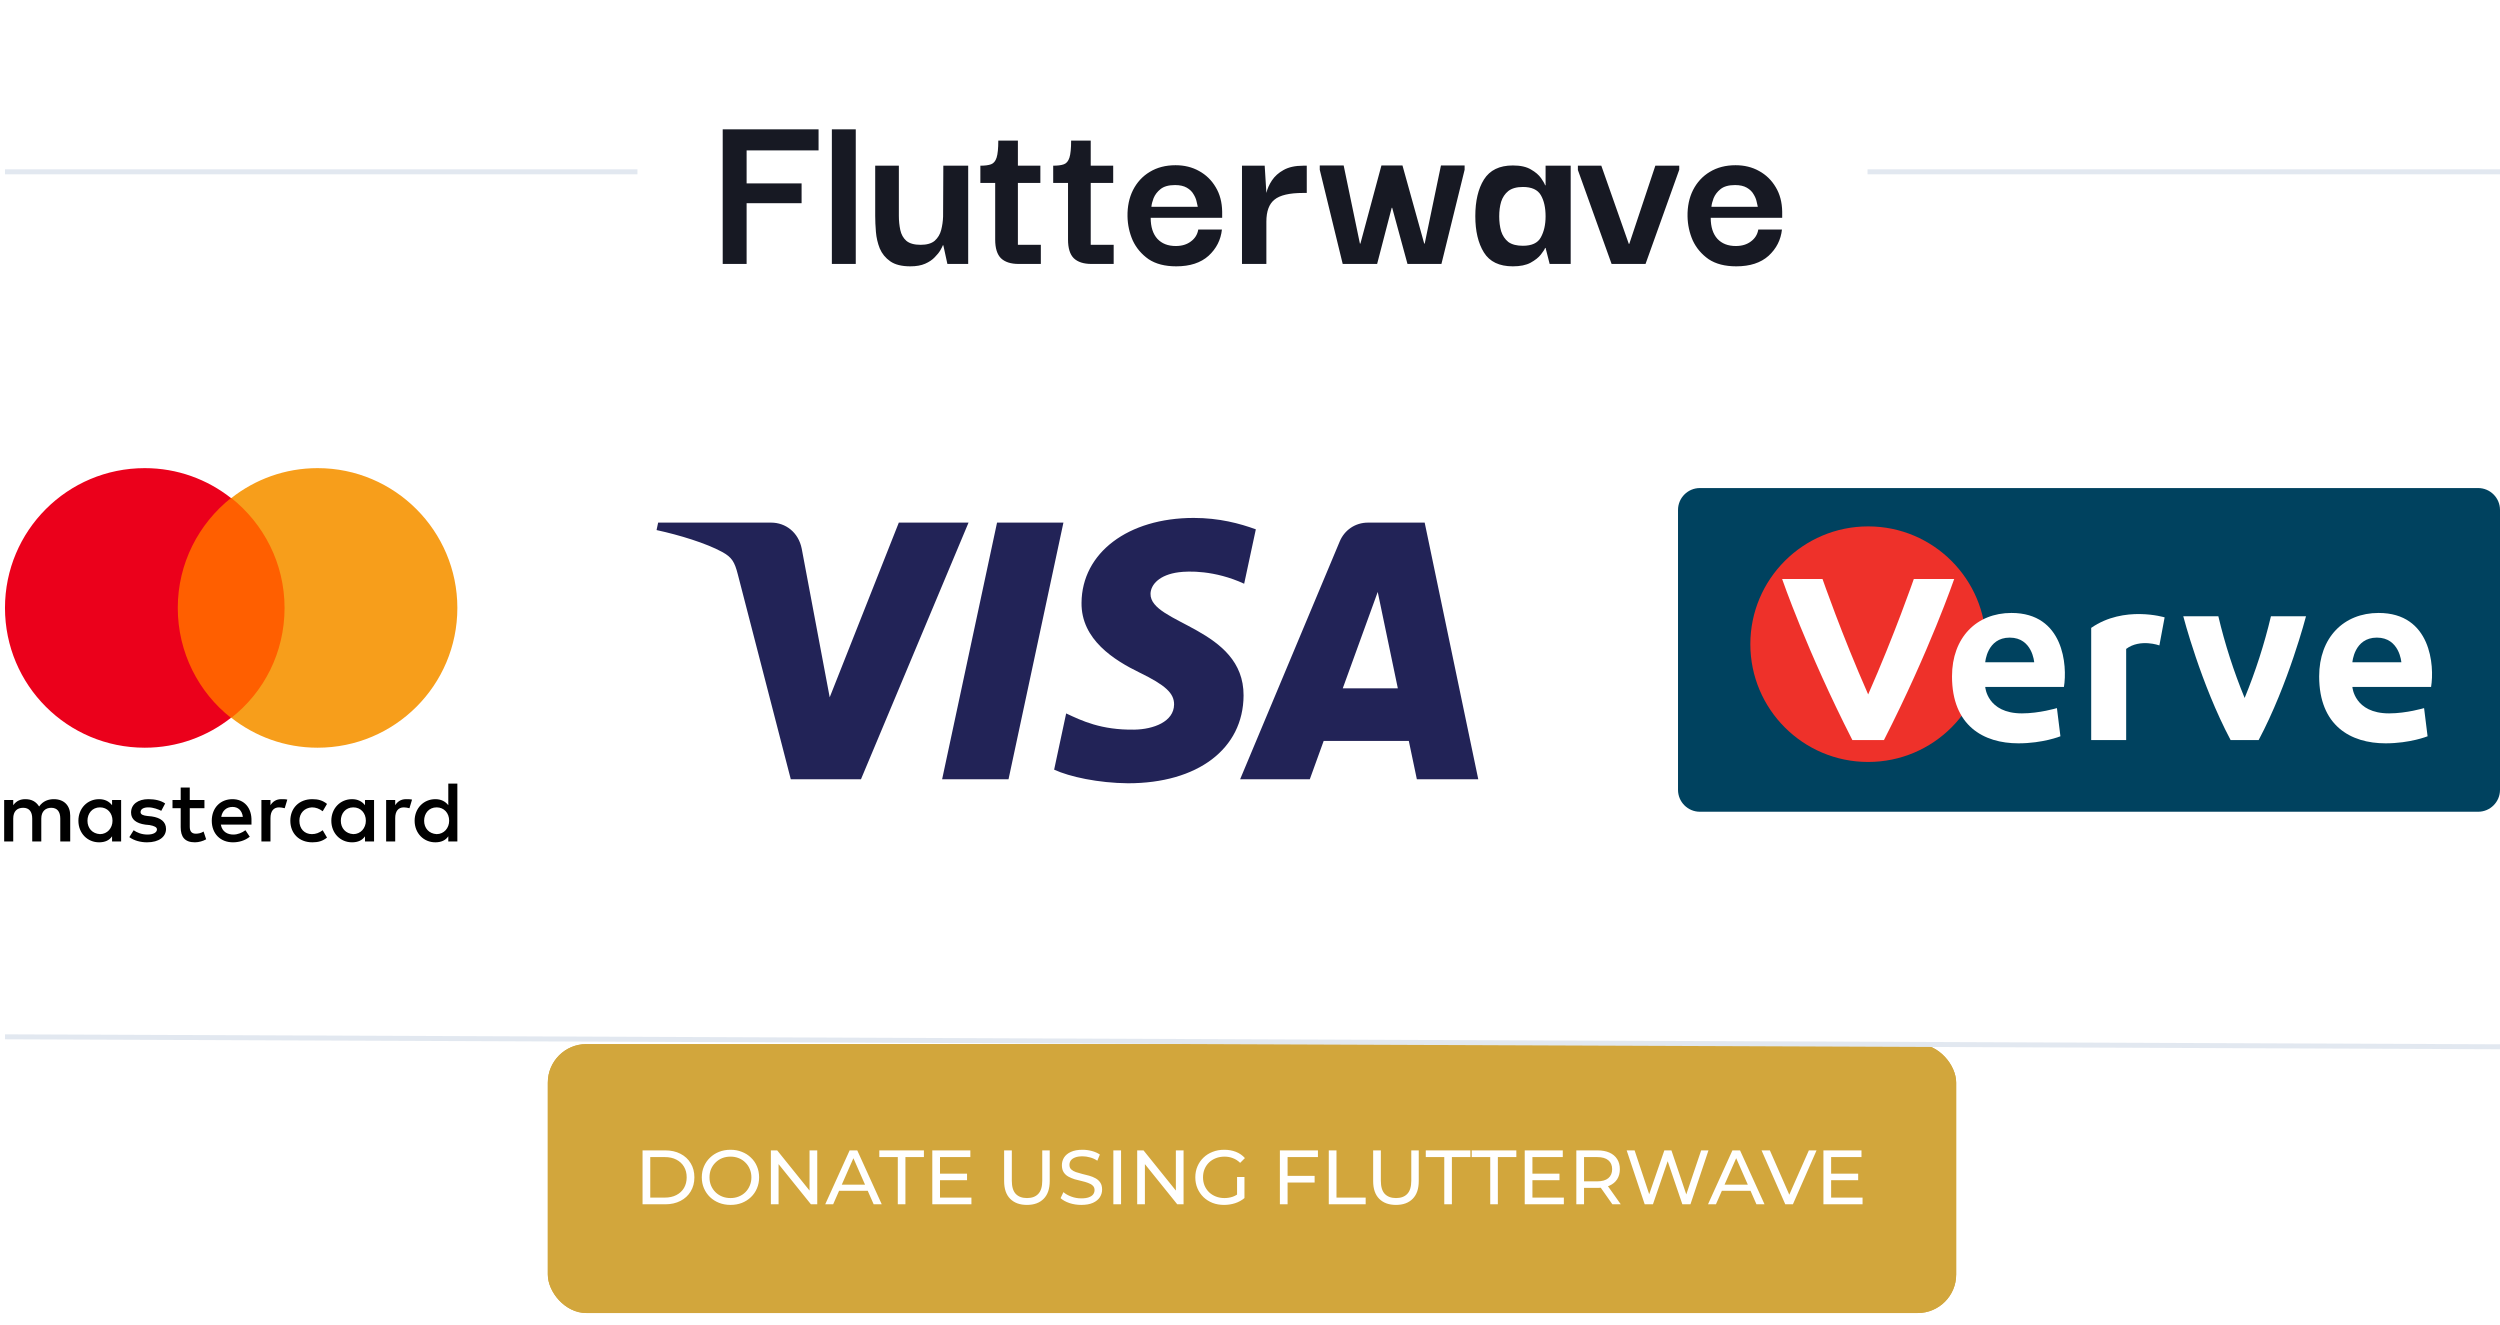 <svg width="502" height="266" viewBox="0 0 502 266" fill="none" xmlns="http://www.w3.org/2000/svg">
<path d="M149.92 53H145.12V25.976H164.368V30.2H149.92V36.824H160.96V40.808H149.92V53ZM167.038 53V25.976H171.838V53H167.038ZM182.796 53.48C181.068 53.48 179.724 53.144 178.764 52.472C177.804 51.8 177.1 50.936 176.652 49.88C176.236 48.824 175.98 47.72 175.884 46.568C175.788 45.384 175.74 44.312 175.74 43.352V33.272H180.492V43.352C180.492 44.344 180.588 45.288 180.78 46.184C180.972 47.08 181.372 47.8 181.98 48.344C182.62 48.888 183.58 49.16 184.86 49.16C186.108 49.16 187.052 48.888 187.692 48.344C188.332 47.768 188.764 47.048 188.988 46.184C189.212 45.32 189.34 44.424 189.372 43.496L189.42 33.272H194.412V53H190.236L189.42 49.256H189.324C189.26 49.448 189.1 49.768 188.844 50.216C188.588 50.664 188.204 51.144 187.692 51.656C187.212 52.168 186.572 52.6 185.772 52.952C184.972 53.304 183.98 53.48 182.796 53.48ZM204.537 53C202.969 53 201.785 52.616 200.985 51.848C200.217 51.08 199.833 49.832 199.833 48.104V36.728H196.857V33.272C197.785 33.272 198.505 33.176 199.017 32.984C199.529 32.792 199.897 32.344 200.121 31.64C200.345 30.936 200.457 29.8 200.457 28.232H204.393V33.272H208.905V36.728H204.393V49.16H209.001V53H204.537ZM219.162 53C217.594 53 216.41 52.616 215.61 51.848C214.842 51.08 214.458 49.832 214.458 48.104V36.728H211.482V33.272C212.41 33.272 213.13 33.176 213.642 32.984C214.154 32.792 214.522 32.344 214.746 31.64C214.97 30.936 215.082 29.8 215.082 28.232H219.018V33.272H223.53V36.728H219.018V49.16H223.626V53H219.162ZM236.195 53.48C233.923 53.48 232.067 53 230.627 52.04C229.219 51.048 228.163 49.8 227.459 48.296C226.787 46.76 226.435 45.144 226.403 43.448C226.371 41.464 226.739 39.704 227.507 38.168C228.307 36.6 229.427 35.384 230.867 34.52C232.339 33.624 234.067 33.176 236.051 33.176C237.811 33.176 239.379 33.56 240.755 34.328C242.163 35.096 243.283 36.184 244.115 37.592C244.947 38.968 245.379 40.6 245.411 42.488C245.411 42.552 245.411 42.728 245.411 43.016C245.411 43.304 245.411 43.544 245.411 43.736H231.059C231.059 45.56 231.507 46.968 232.403 47.96C233.299 48.92 234.531 49.4 236.099 49.4C237.315 49.4 238.323 49.096 239.123 48.488C239.955 47.88 240.451 47.08 240.611 46.088H245.363C245.139 48.168 244.243 49.928 242.675 51.368C241.107 52.776 238.947 53.48 236.195 53.48ZM231.203 41.528H240.515C240.483 41.304 240.403 40.952 240.275 40.472C240.179 39.992 239.971 39.496 239.651 38.984C239.363 38.472 238.915 38.04 238.307 37.688C237.699 37.336 236.915 37.16 235.955 37.16C234.675 37.16 233.699 37.432 233.027 37.976C232.387 38.488 231.923 39.096 231.635 39.8C231.379 40.472 231.235 41.048 231.203 41.528ZM249.391 53V33.272H253.951L254.287 38.744C254.479 37.912 254.847 37.08 255.391 36.248C255.967 35.384 256.751 34.68 257.743 34.136C258.767 33.56 260.079 33.272 261.679 33.272H262.399V38.744H261.679C258.927 38.744 257.007 39.192 255.919 40.088C254.831 40.952 254.287 42.424 254.287 44.504V53H249.391ZM269.615 53L265.007 34.088V33.224H269.807L273.071 48.92H273.167L277.391 33.224H281.615L285.983 48.92H286.079L289.343 33.224H294.095V34.088L289.439 53H282.623L279.551 41.72H279.455L276.527 53H269.615ZM303.778 53.48C301.058 53.48 299.122 52.552 297.97 50.696C296.818 48.84 296.242 46.408 296.242 43.4C296.242 40.36 296.818 37.912 297.97 36.056C299.154 34.168 301.09 33.224 303.778 33.224C305.314 33.224 306.53 33.496 307.426 34.04C308.322 34.552 308.994 35.128 309.442 35.768C309.89 36.408 310.162 36.888 310.258 37.208H310.354V33.272H315.394V53H311.17L310.354 49.784H310.258C310.162 50.072 309.874 50.52 309.394 51.128C308.946 51.704 308.258 52.248 307.33 52.76C306.434 53.24 305.25 53.48 303.778 53.48ZM305.794 49.352C307.586 49.352 308.786 48.792 309.394 47.672C310.034 46.52 310.354 45.112 310.354 43.448C310.354 41.688 310.034 40.264 309.394 39.176C308.754 38.088 307.554 37.544 305.794 37.544C304.546 37.544 303.57 37.816 302.866 38.36C302.194 38.904 301.714 39.624 301.426 40.52C301.17 41.384 301.042 42.36 301.042 43.448C301.042 44.536 301.17 45.528 301.426 46.424C301.714 47.32 302.194 48.04 302.866 48.584C303.57 49.096 304.546 49.352 305.794 49.352ZM332.392 33.272H337.192V34.088L330.424 53H323.608L316.84 34.136V33.272H321.544L327.064 48.968H327.16L332.392 33.272ZM348.648 53.48C346.376 53.48 344.52 53 343.08 52.04C341.672 51.048 340.616 49.8 339.912 48.296C339.24 46.76 338.888 45.144 338.856 43.448C338.824 41.464 339.192 39.704 339.96 38.168C340.76 36.6 341.88 35.384 343.32 34.52C344.792 33.624 346.52 33.176 348.504 33.176C350.264 33.176 351.832 33.56 353.208 34.328C354.616 35.096 355.736 36.184 356.568 37.592C357.4 38.968 357.832 40.6 357.864 42.488C357.864 42.552 357.864 42.728 357.864 43.016C357.864 43.304 357.864 43.544 357.864 43.736H343.512C343.512 45.56 343.96 46.968 344.856 47.96C345.752 48.92 346.984 49.4 348.552 49.4C349.768 49.4 350.776 49.096 351.576 48.488C352.408 47.88 352.904 47.08 353.064 46.088H357.816C357.592 48.168 356.696 49.928 355.128 51.368C353.56 52.776 351.4 53.48 348.648 53.48ZM343.656 41.528H352.968C352.936 41.304 352.856 40.952 352.728 40.472C352.632 39.992 352.424 39.496 352.104 38.984C351.816 38.472 351.368 38.04 350.76 37.688C350.152 37.336 349.368 37.16 348.408 37.16C347.128 37.16 346.152 37.432 345.48 37.976C344.84 38.488 344.376 39.096 344.088 39.8C343.832 40.472 343.688 41.048 343.656 41.528Z" fill="#171923"/>
<line x1="1" y1="34.5" x2="128" y2="34.5" stroke="#E2E8F0"/>
<line x1="375" y1="34.5" x2="502" y2="34.5" stroke="#E2E8F0"/>
<g clip-path="url(#clip0_175_53)">
<path d="M217.171 121.034C217.077 128.456 223.786 132.598 228.84 135.061C234.032 137.587 235.776 139.208 235.756 141.467C235.717 144.925 231.614 146.451 227.774 146.511C221.076 146.614 217.181 144.702 214.085 143.256L211.671 154.547C214.778 155.979 220.53 157.227 226.496 157.282C240.498 157.282 249.659 150.37 249.708 139.654C249.763 126.053 230.896 125.3 231.025 119.221C231.069 117.377 232.828 115.41 236.682 114.91C238.59 114.657 243.857 114.464 249.828 117.214L252.171 106.289C248.96 105.12 244.833 104 239.695 104C226.516 104 217.246 111.006 217.171 121.034ZM274.69 104.941C272.133 104.941 269.978 106.432 269.017 108.721L249.015 156.48H263.007L265.791 148.785H282.89L284.505 156.48H296.837L286.075 104.941H274.69ZM276.647 118.864L280.685 138.217H269.626L276.647 118.864ZM200.206 104.942L189.177 156.479H202.511L213.535 104.94L200.206 104.942ZM180.482 104.942L166.604 140.02L160.99 110.193C160.331 106.864 157.73 104.941 154.841 104.941H132.155L131.837 106.438C136.495 107.448 141.786 109.078 144.992 110.822C146.954 111.888 147.513 112.819 148.158 115.351L158.791 156.48H172.881L194.483 104.941L180.482 104.942Z" fill="url(#paint0_linear_175_53)"/>
</g>
<path d="M14.098 168.965V163.765C14.098 161.772 12.884 160.472 10.804 160.472C9.764 160.472 8.637 160.819 7.857 161.945C7.251 160.992 6.384 160.472 5.084 160.472C4.217 160.472 3.351 160.732 2.657 161.685V160.645H0.837V168.965H2.657V164.372C2.657 162.899 3.437 162.205 4.651 162.205C5.864 162.205 6.471 162.985 6.471 164.372V168.965H8.291V164.372C8.291 162.899 9.157 162.205 10.284 162.205C11.497 162.205 12.104 162.985 12.104 164.372V168.965H14.098ZM41.05 160.645H38.104V158.132H36.284V160.645H34.638V162.292H36.284V166.105C36.284 168.012 37.064 169.138 39.144 169.138C39.924 169.138 40.79 168.879 41.398 168.532L40.877 166.972C40.357 167.318 39.751 167.405 39.317 167.405C38.451 167.405 38.104 166.885 38.104 166.018V162.292H41.05V160.645ZM56.477 160.472C55.438 160.472 54.744 160.992 54.311 161.685V160.645H52.491V168.965H54.311V164.285C54.311 162.899 54.917 162.119 56.044 162.119C56.391 162.119 56.824 162.206 57.171 162.292L57.691 160.559C57.344 160.472 56.824 160.472 56.477 160.472M33.164 161.339C32.297 160.732 31.084 160.472 29.784 160.472C27.704 160.472 26.318 161.512 26.318 163.159C26.318 164.546 27.358 165.326 29.177 165.586L30.044 165.673C30.997 165.846 31.517 166.106 31.517 166.539C31.517 167.146 30.824 167.579 29.611 167.579C28.397 167.579 27.444 167.146 26.837 166.712L25.971 168.099C26.924 168.792 28.224 169.139 29.524 169.139C31.951 169.139 33.337 168.013 33.337 166.452C33.337 164.979 32.211 164.199 30.477 163.939L29.611 163.852C28.83 163.765 28.224 163.592 28.224 163.072C28.224 162.466 28.83 162.119 29.784 162.119C30.824 162.119 31.864 162.552 32.384 162.812L33.164 161.339ZM81.524 160.472C80.484 160.472 79.791 160.992 79.357 161.686V160.646H77.537V168.966H79.357V164.286C79.357 162.899 79.964 162.119 81.091 162.119C81.438 162.119 81.871 162.206 82.218 162.292L82.738 160.559C82.391 160.472 81.871 160.472 81.524 160.472ZM58.297 164.806C58.297 167.319 60.031 169.139 62.718 169.139C63.931 169.139 64.797 168.879 65.664 168.186L64.797 166.712C64.104 167.232 63.411 167.492 62.631 167.492C61.157 167.492 60.117 166.452 60.117 164.806C60.117 163.246 61.157 162.205 62.631 162.119C63.411 162.119 64.104 162.379 64.797 162.899L65.664 161.426C64.797 160.732 63.931 160.472 62.718 160.472C60.031 160.472 58.297 162.292 58.297 164.806ZM75.111 164.806V160.646H73.291V161.686C72.684 160.906 71.818 160.472 70.691 160.472C68.351 160.472 66.531 162.292 66.531 164.806C66.531 167.319 68.351 169.139 70.691 169.139C71.904 169.139 72.771 168.706 73.291 167.926V168.966H75.111V164.806ZM68.437 164.806C68.437 163.332 69.391 162.119 70.951 162.119C72.424 162.119 73.464 163.246 73.464 164.806C73.464 166.279 72.424 167.492 70.951 167.492C69.391 167.405 68.437 166.279 68.437 164.806ZM46.684 160.472C44.257 160.472 42.524 162.206 42.524 164.806C42.524 167.406 44.257 169.139 46.771 169.139C47.984 169.139 49.197 168.792 50.151 168.013L49.284 166.712C48.591 167.232 47.724 167.579 46.858 167.579C45.731 167.579 44.604 167.059 44.344 165.585H50.498V164.892C50.584 162.206 49.025 160.472 46.684 160.472ZM46.684 162.032C47.81 162.032 48.591 162.726 48.764 164.026H44.43C44.604 162.899 45.384 162.032 46.684 162.032ZM91.837 164.806V157.352H90.017V161.686C89.41 160.906 88.544 160.472 87.417 160.472C85.077 160.472 83.257 162.292 83.257 164.806C83.257 167.319 85.077 169.139 87.417 169.139C88.631 169.139 89.497 168.706 90.017 167.926V168.966H91.837V164.806ZM85.164 164.806C85.164 163.332 86.117 162.119 87.677 162.119C89.151 162.119 90.191 163.246 90.191 164.806C90.191 166.279 89.151 167.492 87.677 167.492C86.117 167.405 85.164 166.279 85.164 164.806ZM24.323 164.806V160.646H22.503V161.686C21.897 160.906 21.03 160.472 19.903 160.472C17.563 160.472 15.743 162.292 15.743 164.806C15.743 167.319 17.563 169.139 19.903 169.139C21.117 169.139 21.983 168.706 22.503 167.926V168.966H24.323V164.806ZM17.563 164.806C17.563 163.332 18.517 162.119 20.077 162.119C21.55 162.119 22.59 163.246 22.59 164.806C22.59 166.279 21.55 167.492 20.077 167.492C18.517 167.405 17.563 166.279 17.563 164.806Z" fill="black"/>
<path d="M34.138 100.004H58.699V144.136H34.138V100.004Z" fill="#FF5F00"/>
<path d="M35.697 122.07C35.697 113.103 39.908 105.15 46.379 100.004C41.623 96.261 35.62 94 29.07 94C13.553 94 1 106.553 1 122.07C1 137.586 13.553 150.14 29.07 150.14C35.619 150.14 41.623 147.879 46.379 144.136C39.908 139.067 35.697 131.036 35.697 122.07Z" fill="#EB001B"/>
<path d="M91.837 122.07C91.837 137.586 79.284 150.14 63.767 150.14C57.218 150.14 51.214 147.879 46.458 144.136C53.007 138.99 57.14 131.036 57.14 122.07C57.14 113.103 52.929 105.15 46.458 100.004C51.213 96.261 57.218 94 63.767 94C79.284 94 91.837 106.631 91.837 122.07Z" fill="#F79E1B"/>
<path d="M497.599 98H341.346C338.915 98 336.945 99.97 336.945 102.4V158.6C336.945 161.03 338.915 163 341.346 163H497.599C500.029 163 502 161.03 502 158.6V102.4C502 99.97 500.029 98 497.599 98Z" fill="#00425F"/>
<path d="M375.127 153.001C388.193 153.001 398.785 142.412 398.785 129.35C398.785 116.289 388.193 105.7 375.127 105.7C362.061 105.7 351.469 116.289 351.469 129.35C351.469 142.412 362.061 153.001 375.127 153.001Z" fill="#EE312A"/>
<path d="M375.127 139.44C369.838 127.456 365.96 116.26 365.96 116.26H357.851C357.851 116.26 362.787 130.63 371.954 148.601H378.3C387.468 130.63 392.403 116.26 392.403 116.26H384.294C384.294 116.26 380.416 127.456 375.127 139.44Z" fill="white"/>
<path d="M488.16 137.94H472.359C472.359 137.94 472.71 143.247 479.733 143.247C483.244 143.247 486.756 142.185 486.756 142.185L487.458 147.846C487.458 147.846 483.947 149.261 479.031 149.261C472.008 149.261 465.688 145.723 465.688 135.817C465.688 128.033 470.603 123.08 477.626 123.08C488.16 123.08 488.862 133.694 488.16 137.94ZM477.275 128.033C472.71 128.033 472.359 132.986 472.359 132.986H482.191C482.191 132.986 481.84 128.033 477.275 128.033Z" fill="white"/>
<path d="M433.604 129.598L434.657 123.967C434.657 123.967 426.524 121.493 419.912 126.078V148.601H426.934L426.934 130.301C429.742 128.19 433.604 129.598 433.604 129.598Z" fill="white"/>
<path d="M414.436 137.94H398.635C398.635 137.94 398.986 143.247 406.008 143.247C409.52 143.247 413.031 142.185 413.031 142.185L413.733 147.846C413.733 147.846 410.222 149.261 405.306 149.261C398.283 149.261 391.963 145.723 391.963 135.817C391.963 128.033 396.879 123.08 403.902 123.08C414.436 123.08 415.138 133.694 414.436 137.94ZM403.55 128.033C398.986 128.033 398.635 132.986 398.635 132.986H408.466C408.466 132.986 408.115 128.033 403.55 128.033Z" fill="white"/>
<path d="M450.723 140.154C448.534 134.83 446.767 129.342 445.441 123.74L438.399 123.741C438.399 123.741 441.92 137.336 447.906 148.601H453.539C459.526 137.336 463.047 123.744 463.047 123.744H456.005C454.678 129.344 452.912 134.831 450.723 140.154Z" fill="white"/>
<g filter="url(#filter0_d_175_53)">
<rect x="110" y="208.69" width="282.8" height="54" rx="7.733" fill="#D2A63C"/>
<rect x="110.483" y="209.173" width="281.833" height="53.033" rx="7.25" stroke="#D2A63C" stroke-width="0.967"/>
<path d="M129.024 240.856V230.03H133.587C134.742 230.03 135.757 230.257 136.634 230.71C137.52 231.164 138.206 231.798 138.691 232.613C139.186 233.427 139.433 234.371 139.433 235.443C139.433 236.515 139.186 237.459 138.691 238.274C138.206 239.088 137.52 239.722 136.634 240.176C135.757 240.63 134.742 240.856 133.587 240.856H129.024ZM130.571 239.511H133.494C134.391 239.511 135.164 239.341 135.814 239C136.474 238.66 136.984 238.186 137.345 237.578C137.706 236.959 137.886 236.247 137.886 235.443C137.886 234.629 137.706 233.917 137.345 233.309C136.984 232.7 136.474 232.226 135.814 231.886C135.164 231.546 134.391 231.375 133.494 231.375H130.571V239.511ZM146.69 240.98C145.865 240.98 145.097 240.841 144.385 240.563C143.684 240.284 143.076 239.898 142.56 239.403C142.044 238.897 141.642 238.31 141.354 237.639C141.065 236.969 140.921 236.237 140.921 235.443C140.921 234.649 141.065 233.917 141.354 233.247C141.642 232.577 142.044 231.994 142.56 231.499C143.076 230.994 143.684 230.602 144.385 230.324C145.086 230.045 145.854 229.906 146.69 229.906C147.514 229.906 148.272 230.045 148.963 230.324C149.664 230.592 150.273 230.978 150.788 231.484C151.314 231.979 151.716 232.561 151.995 233.231C152.283 233.902 152.428 234.639 152.428 235.443C152.428 236.247 152.283 236.985 151.995 237.655C151.716 238.325 151.314 238.913 150.788 239.418C150.273 239.913 149.664 240.3 148.963 240.578C148.272 240.846 147.514 240.98 146.69 240.98ZM146.69 239.604C147.288 239.604 147.839 239.501 148.345 239.294C148.86 239.088 149.303 238.799 149.675 238.428C150.056 238.047 150.35 237.603 150.556 237.098C150.773 236.593 150.881 236.041 150.881 235.443C150.881 234.845 150.773 234.293 150.556 233.788C150.35 233.283 150.056 232.845 149.675 232.474C149.303 232.092 148.86 231.798 148.345 231.592C147.839 231.386 147.288 231.283 146.69 231.283C146.081 231.283 145.519 231.386 145.004 231.592C144.498 231.798 144.055 232.092 143.674 232.474C143.292 232.845 142.993 233.283 142.777 233.788C142.57 234.293 142.467 234.845 142.467 235.443C142.467 236.041 142.57 236.593 142.777 237.098C142.993 237.603 143.292 238.047 143.674 238.428C144.055 238.799 144.498 239.088 145.004 239.294C145.519 239.501 146.081 239.604 146.69 239.604ZM154.792 240.856V230.03H156.06L163.221 238.923H162.556V230.03H164.103V240.856H162.834L155.673 231.963H156.338V240.856H154.792ZM165.704 240.856L170.607 230.03H172.138L177.056 240.856H175.432L171.055 230.896H171.674L167.297 240.856H165.704ZM167.792 238.15L168.209 236.912H174.303L174.752 238.15H167.792ZM180.278 240.856V231.375H176.566V230.03H185.521V231.375H181.809V240.856H180.278ZM188.613 234.701H194.181V236.015H188.613V234.701ZM188.752 239.511H195.062V240.856H187.205V230.03H194.846V231.375H188.752V239.511ZM206.206 240.98C204.783 240.98 203.664 240.573 202.849 239.758C202.035 238.944 201.628 237.753 201.628 236.186V230.03H203.174V236.124C203.174 237.33 203.437 238.212 203.963 238.768C204.499 239.325 205.252 239.604 206.221 239.604C207.201 239.604 207.953 239.325 208.479 238.768C209.015 238.212 209.284 237.33 209.284 236.124V230.03H210.784V236.186C210.784 237.753 210.377 238.944 209.562 239.758C208.758 240.573 207.639 240.98 206.206 240.98ZM217.11 240.98C216.285 240.98 215.496 240.856 214.744 240.609C213.991 240.351 213.398 240.021 212.965 239.619L213.537 238.413C213.95 238.774 214.475 239.073 215.115 239.31C215.754 239.547 216.419 239.666 217.11 239.666C217.739 239.666 218.249 239.593 218.641 239.449C219.033 239.305 219.322 239.109 219.507 238.861C219.693 238.603 219.786 238.315 219.786 237.995C219.786 237.624 219.662 237.325 219.414 237.098C219.177 236.871 218.863 236.691 218.471 236.557C218.089 236.412 217.667 236.289 217.203 236.186C216.739 236.082 216.27 235.964 215.795 235.83C215.331 235.685 214.903 235.505 214.512 235.288C214.13 235.072 213.821 234.783 213.584 234.422C213.346 234.051 213.228 233.577 213.228 232.999C213.228 232.443 213.372 231.932 213.661 231.468C213.96 230.994 214.414 230.618 215.022 230.339C215.641 230.05 216.424 229.906 217.373 229.906C218.002 229.906 218.626 229.989 219.244 230.154C219.863 230.318 220.399 230.556 220.853 230.865L220.342 232.102C219.878 231.793 219.389 231.571 218.873 231.437C218.358 231.293 217.857 231.221 217.373 231.221C216.764 231.221 216.264 231.298 215.873 231.453C215.481 231.607 215.192 231.814 215.006 232.071C214.831 232.329 214.744 232.618 214.744 232.938C214.744 233.319 214.862 233.623 215.099 233.85C215.347 234.077 215.661 234.257 216.043 234.391C216.435 234.525 216.862 234.649 217.326 234.763C217.79 234.866 218.254 234.984 218.718 235.118C219.193 235.252 219.621 235.428 220.002 235.644C220.394 235.861 220.708 236.149 220.946 236.51C221.183 236.871 221.301 237.335 221.301 237.902C221.301 238.449 221.152 238.959 220.853 239.434C220.554 239.898 220.09 240.274 219.461 240.563C218.842 240.841 218.059 240.98 217.11 240.98ZM223.561 240.856V230.03H225.108V240.856H223.561ZM228.349 240.856V230.03H229.617L236.778 238.923H236.113V230.03H237.66V240.856H236.392L229.231 231.963H229.896V240.856H228.349ZM245.788 240.98C244.953 240.98 244.185 240.846 243.483 240.578C242.782 240.3 242.174 239.913 241.658 239.418C241.143 238.913 240.741 238.325 240.452 237.655C240.163 236.985 240.019 236.247 240.019 235.443C240.019 234.639 240.163 233.902 240.452 233.231C240.741 232.561 241.143 231.979 241.658 231.484C242.184 230.978 242.798 230.592 243.499 230.324C244.2 230.045 244.973 229.906 245.819 229.906C246.675 229.906 247.458 230.045 248.17 230.324C248.881 230.602 249.485 231.02 249.979 231.576L249.021 232.535C248.577 232.102 248.093 231.788 247.567 231.592C247.051 231.386 246.489 231.283 245.881 231.283C245.262 231.283 244.685 231.386 244.149 231.592C243.623 231.798 243.164 232.087 242.772 232.458C242.391 232.829 242.091 233.273 241.875 233.788C241.669 234.293 241.566 234.845 241.566 235.443C241.566 236.031 241.669 236.582 241.875 237.098C242.091 237.603 242.391 238.047 242.772 238.428C243.164 238.799 243.623 239.088 244.149 239.294C244.674 239.501 245.247 239.604 245.865 239.604C246.443 239.604 246.994 239.516 247.52 239.341C248.056 239.155 248.551 238.851 249.005 238.428L249.887 239.604C249.351 240.057 248.722 240.403 248 240.64C247.288 240.867 246.551 240.98 245.788 240.98ZM248.402 239.403V235.381H249.887V239.604L248.402 239.403ZM258.394 235.149H263.977V236.479H258.394V235.149ZM258.548 240.856H257.002V230.03H264.642V231.375H258.548V240.856ZM266.819 240.856V230.03H268.366V239.511H274.228V240.856H266.819ZM280.307 240.98C278.884 240.98 277.765 240.573 276.95 239.758C276.136 238.944 275.729 237.753 275.729 236.186V230.03H277.275V236.124C277.275 237.33 277.538 238.212 278.064 238.768C278.6 239.325 279.353 239.604 280.322 239.604C281.302 239.604 282.054 239.325 282.58 238.768C283.116 238.212 283.385 237.33 283.385 236.124V230.03H284.885V236.186C284.885 237.753 284.478 238.944 283.663 239.758C282.859 240.573 281.74 240.98 280.307 240.98ZM290.009 240.856V231.375H286.297V230.03H295.252V231.375H291.54V240.856H290.009ZM299.238 240.856V231.375H295.526V230.03H304.481V231.375H300.769V240.856H299.238ZM307.573 234.701H313.141V236.015H307.573V234.701ZM307.712 239.511H314.023V240.856H306.166V230.03H313.806V231.375H307.712V239.511ZM316.527 240.856V230.03H320.75C321.698 230.03 322.508 230.179 323.178 230.478C323.848 230.777 324.364 231.21 324.724 231.778C325.085 232.345 325.266 233.02 325.266 233.804C325.266 234.587 325.085 235.263 324.724 235.83C324.364 236.387 323.848 236.814 323.178 237.114C322.508 237.413 321.698 237.562 320.75 237.562H317.378L318.074 236.851V240.856H316.527ZM323.766 240.856L321.012 236.928H322.667L325.451 240.856H323.766ZM318.074 237.005L317.378 236.247H320.703C321.693 236.247 322.441 236.036 322.946 235.613C323.461 235.18 323.719 234.577 323.719 233.804C323.719 233.03 323.461 232.432 322.946 232.01C322.441 231.587 321.693 231.375 320.703 231.375H317.378L318.074 230.602V237.005ZM330.255 240.856L326.636 230.03H328.229L331.554 240.021H330.75L334.199 230.03H335.622L338.993 240.021H338.22L341.592 230.03H343.061L339.442 240.856H337.818L334.663 231.592H335.08L331.91 240.856H330.255ZM342.966 240.856L347.869 230.03H349.4L354.319 240.856H352.695L348.318 230.896H348.936L344.559 240.856H342.966ZM345.054 238.15L345.472 236.912H351.566L352.014 238.15H345.054ZM358.484 240.856L353.72 230.03H355.391L359.768 240.021H358.809L363.217 230.03H364.764L360.015 240.856H358.484ZM367.552 234.701H373.12V236.015H367.552V234.701ZM367.691 239.511H374.001V240.856H366.144V230.03H373.785V231.375H367.691V239.511Z" fill="white"/>
</g>
<line x1="1.002" y1="208.19" x2="501.998" y2="210.194" stroke="#E2E8F0"/>
<defs>
<filter id="filter0_d_175_53" x="108.067" y="207.723" width="286.667" height="57.867" filterUnits="userSpaceOnUse" color-interpolation-filters="sRGB">
<feFlood flood-opacity="0" result="BackgroundImageFix"/>
<feColorMatrix in="SourceAlpha" type="matrix" values="0 0 0 0 0 0 0 0 0 0 0 0 0 0 0 0 0 0 127 0" result="hardAlpha"/>
<feOffset dy="0.967"/>
<feGaussianBlur stdDeviation="0.967"/>
<feColorMatrix type="matrix" values="0 0 0 0 0.063 0 0 0 0 0.094 0 0 0 0 0.157 0 0 0 0.05 0"/>
<feBlend mode="normal" in2="BackgroundImageFix" result="effect1_dropShadow_175_53"/>
<feBlend mode="normal" in="SourceGraphic" in2="effect1_dropShadow_175_53" result="shape"/>
</filter>
<linearGradient id="paint0_linear_175_53" x1="7717.55" y1="264.166" x2="7871.78" y2="-5207.98" gradientUnits="userSpaceOnUse">
<stop stop-color="#222357"/>
<stop offset="1" stop-color="#254AA5"/>
</linearGradient>
<clipPath id="clip0_175_53">
<rect width="165" height="53.496" fill="white" transform="translate(131.837 104)"/>
</clipPath>
</defs>
</svg>
